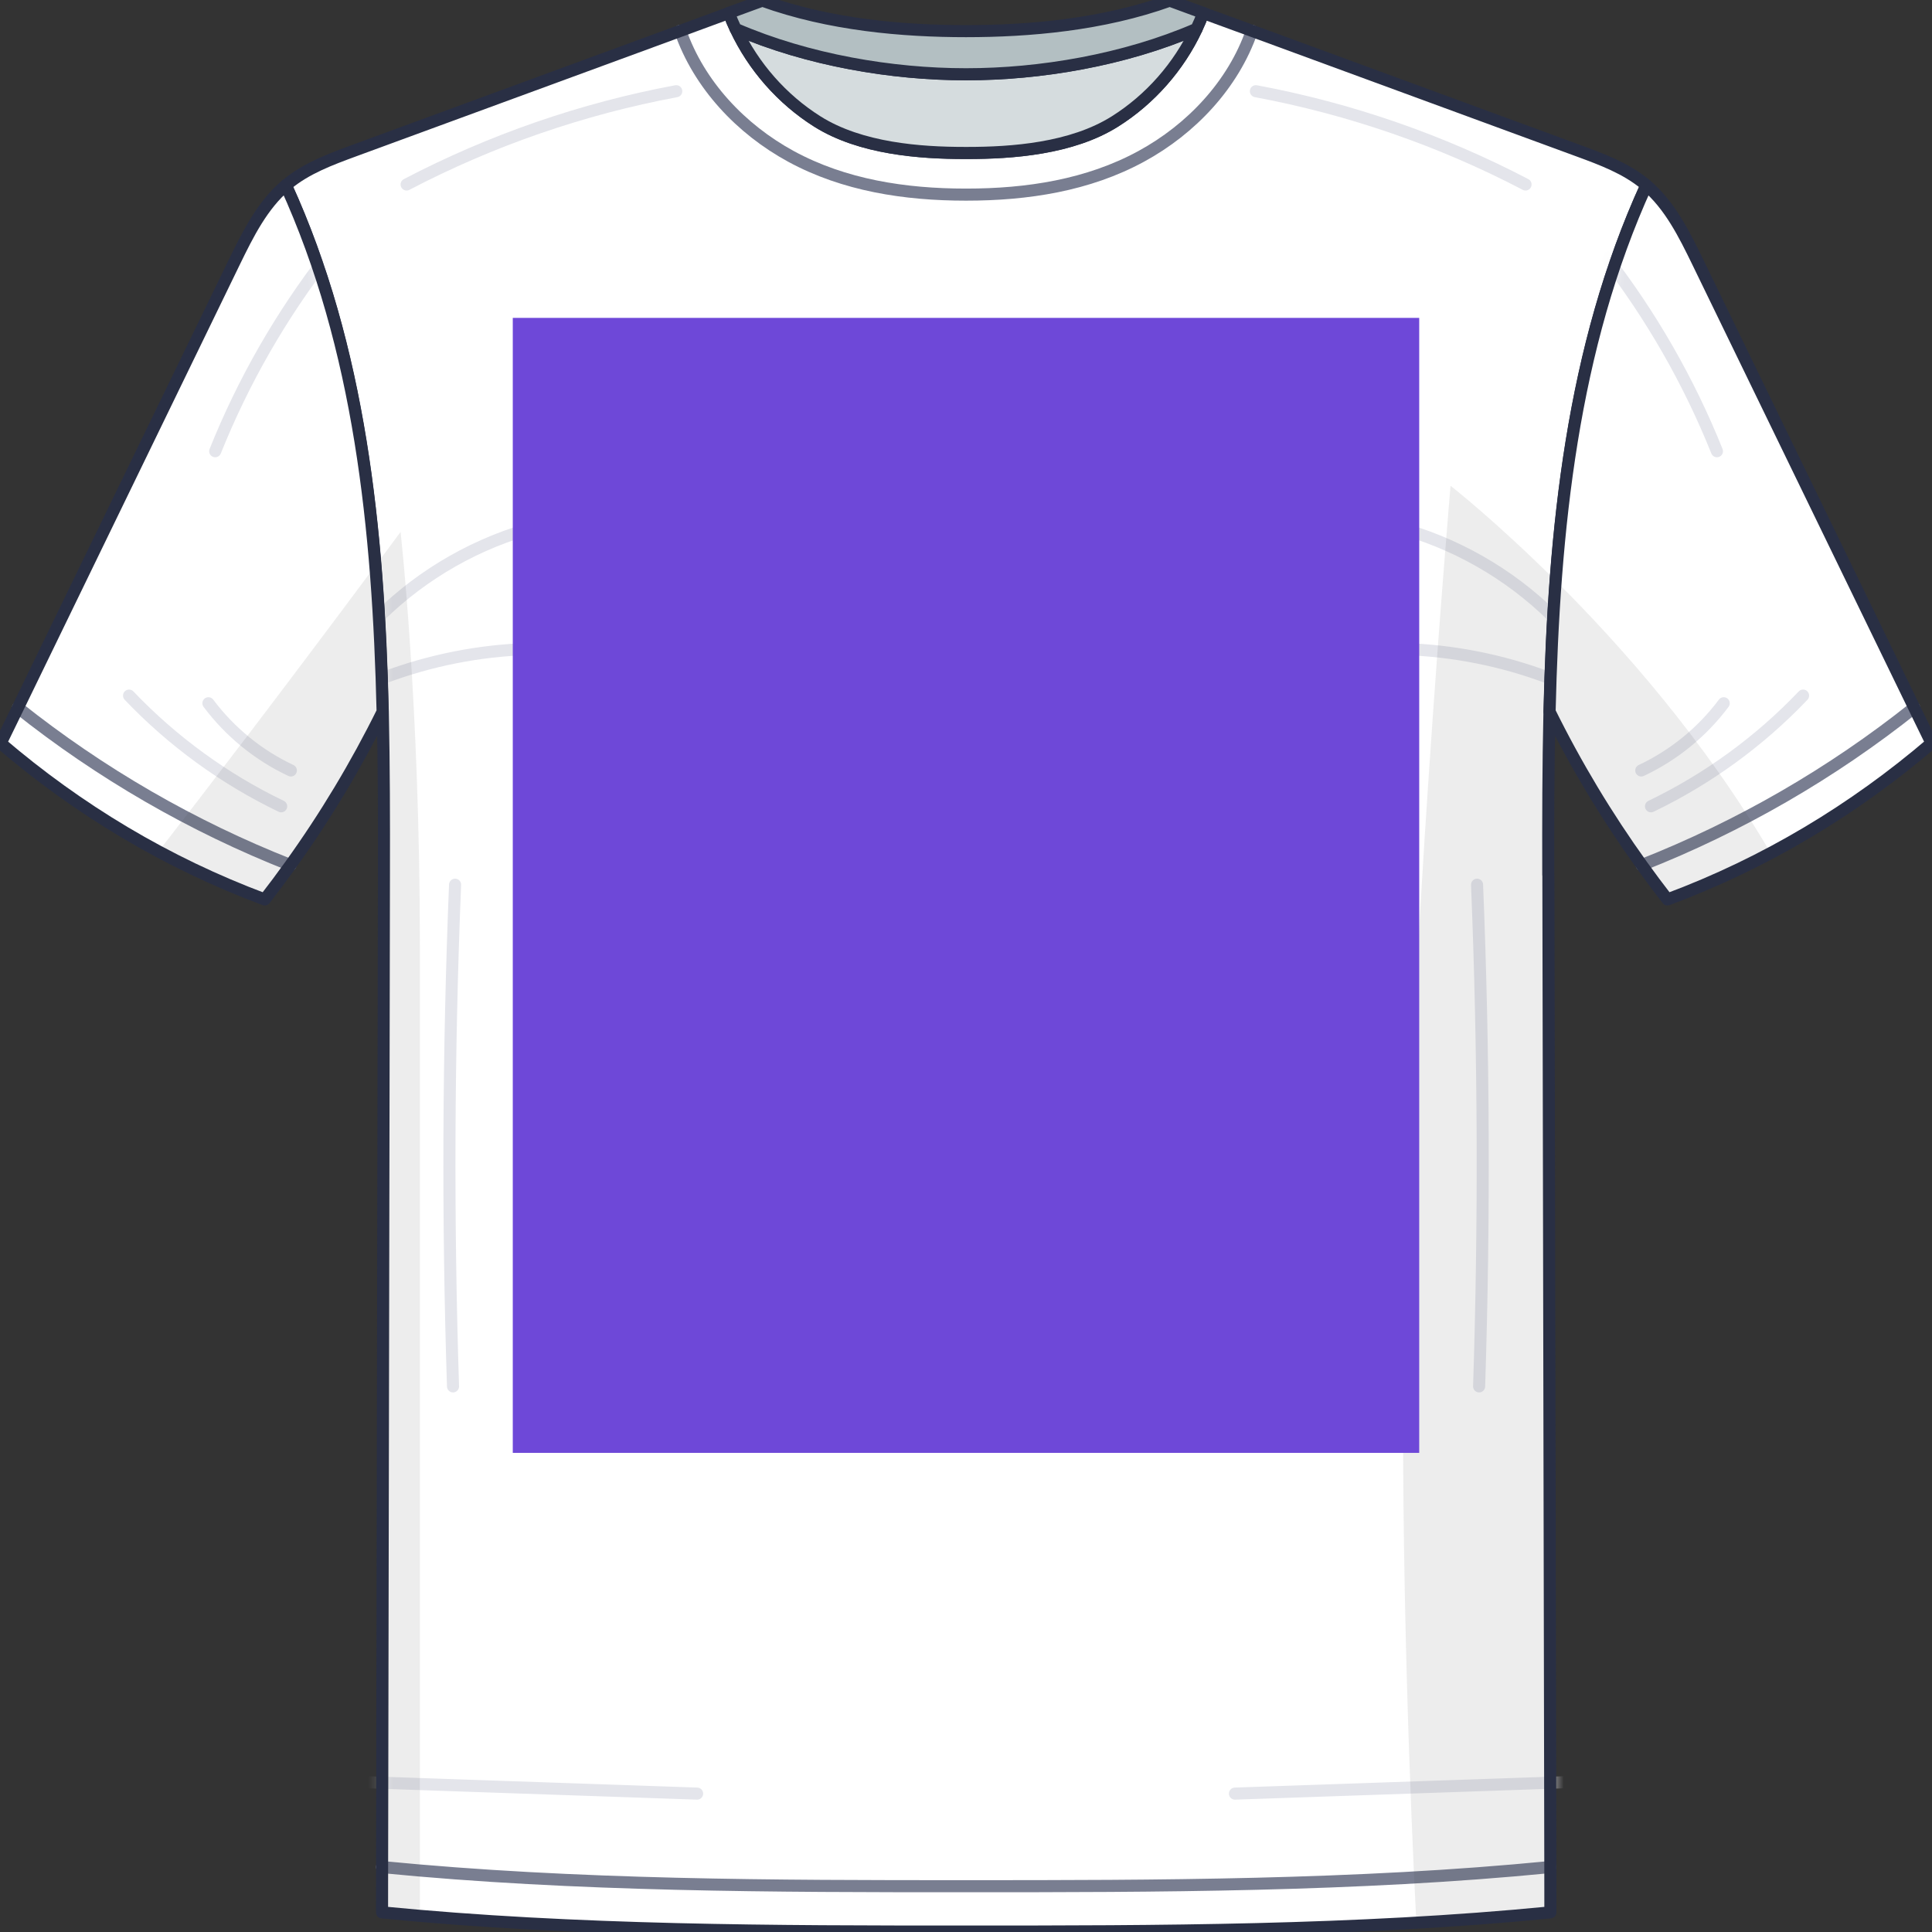 <svg width="160" height="160" viewBox="0 0 160 160" fill="none" xmlns="http://www.w3.org/2000/svg">
<rect x="0" y="0" width="160" height="160" fill="#333333" stroke="none"/>
<g clip-path="url(#clip0_2401_106)">
<path d="M128.222 72.456C128.212 67.974 128.217 63.455 128.321 58.931C128.675 43.872 130.191 28.799 136.339 15.34C136.305 15.307 136.268 15.283 136.235 15.25C134.643 13.933 132.66 13.196 130.719 12.483C121.705 9.173 112.691 5.863 103.677 2.552C102.336 2.061 100.99 1.57 99.649 1.079C99.484 1.528 99.299 1.967 99.092 2.401C97.623 5.523 95.263 8.219 92.339 10.061C88.741 12.327 83.778 12.672 80.129 12.672H79.892C76.242 12.672 71.275 12.327 67.681 10.061C64.763 8.219 62.398 5.523 60.929 2.401C60.721 1.967 60.537 1.523 60.372 1.074C59.031 1.57 57.685 2.061 56.344 2.557C47.325 5.867 38.311 9.178 29.297 12.488C27.36 13.201 25.377 13.938 23.786 15.255C23.748 15.288 23.71 15.312 23.682 15.345C29.825 28.803 31.346 43.872 31.7 58.931V58.941C31.799 63.464 31.804 67.983 31.794 72.46C31.747 99.849 31.691 127.238 31.643 154.627C31.639 155.874 31.639 157.13 31.639 158.376C47.703 159.954 64.433 159.964 79.888 159.964H80.147C95.602 159.964 112.332 159.954 128.396 158.376C128.396 157.13 128.392 155.874 128.392 154.627C128.34 127.238 128.288 99.849 128.231 72.46L128.222 72.456Z" fill="white"/>
<mask id="mask0_2401_106" style="mask-type:luminance" maskUnits="userSpaceOnUse" x="23" y="2" width="114" height="155">
<path d="M128.423 72.728C128.475 100.116 128.527 127.506 128.584 154.894C112.529 156.472 95.79 156.481 80.34 156.481H80.08C64.63 156.481 47.895 156.472 31.836 154.894C31.883 127.506 31.94 100.116 31.987 72.728C31.996 68.251 31.992 63.732 31.892 59.208V59.198C31.538 44.139 30.023 29.07 23.875 15.612C23.907 15.579 23.945 15.555 23.978 15.522C25.57 14.205 27.553 13.468 29.489 12.755C38.503 9.445 47.517 6.135 56.536 2.824C58.081 7.282 61.556 10.97 65.706 13.227C70.103 15.617 75.127 16.391 80.193 16.391H80.212C85.284 16.391 90.308 15.617 94.699 13.227C98.854 10.97 102.33 7.282 103.874 2.824C112.888 6.135 121.903 9.445 130.916 12.755C132.857 13.468 134.84 14.205 136.432 15.522C136.47 15.555 136.507 15.579 136.536 15.612C130.393 29.07 128.872 44.148 128.518 59.203C128.414 63.727 128.404 68.246 128.419 72.728H128.423Z" fill="white"/>
</mask>
<g mask="url(#mask0_2401_106)">
<path d="M30.779 51.701C34.269 48.036 38.736 45.307 43.59 43.871" stroke="#E4E5EB" stroke-linecap="round" stroke-linejoin="round"/>
<path d="M31.034 56.414C34.859 54.88 38.939 53.987 43.056 53.779" stroke="#E4E5EB" stroke-linecap="round" stroke-linejoin="round"/>
<path d="M37.687 73.268C37.126 87.109 37.069 100.968 37.517 114.814" stroke="#E4E5EB" stroke-linecap="round" stroke-linejoin="round"/>
<path d="M30.189 147.59C39.368 147.906 48.553 148.223 57.732 148.539" stroke="#E4E5EB" stroke-linecap="round" stroke-linejoin="round"/>
<path d="M126.338 15.278C119.33 11.614 111.779 9.002 104.007 7.553" stroke="#E4E5EB" stroke-linecap="round" stroke-linejoin="round"/>
<path d="M129.227 51.701C125.738 48.036 121.271 45.307 116.417 43.871" stroke="#E4E5EB" stroke-linecap="round" stroke-linejoin="round"/>
<path d="M128.973 56.414C125.148 54.88 121.068 53.987 116.95 53.779" stroke="#E4E5EB" stroke-linecap="round" stroke-linejoin="round"/>
<path d="M122.324 73.268C122.886 87.109 122.942 100.968 122.494 114.814" stroke="#E4E5EB" stroke-linecap="round" stroke-linejoin="round"/>
<path d="M129.818 147.59C120.638 147.906 111.454 148.223 102.274 148.539" stroke="#E4E5EB" stroke-linecap="round" stroke-linejoin="round"/>
<path d="M33.674 15.278C40.681 11.614 48.232 9.002 56.004 7.553" stroke="#E4E5EB" stroke-linecap="round" stroke-linejoin="round"/>
</g>
<path d="M103.677 2.551C102.133 7.009 98.657 10.697 94.502 12.954C90.111 15.343 85.087 16.118 80.015 16.118H79.996C74.93 16.118 69.906 15.343 65.509 12.954C61.359 10.697 57.884 7.009 56.339 2.551" stroke="#797E91" stroke-linecap="round" stroke-linejoin="round"/>
<path d="M31.634 154.621C47.688 156.198 64.428 156.208 79.878 156.208H80.138C95.588 156.208 112.323 156.198 128.382 154.621" stroke="#797E91" stroke-linecap="round" stroke-linejoin="round"/>
<g style="mix-blend-mode:multiply" opacity="0.09">
<path d="M31.691 58.925V58.934C31.79 63.458 31.794 67.978 31.785 72.454C31.738 99.843 31.681 127.232 31.634 154.621C31.629 155.868 31.629 157.124 31.629 158.371C32.673 158.474 33.721 158.569 34.774 158.659V78.484C34.774 58.16 33.173 44.055 33.173 44.055C32.465 45.013 31.776 45.944 31.091 46.86C31.421 50.864 31.601 54.897 31.695 58.929L31.691 58.925Z" fill="#383838"/>
</g>
<g style="mix-blend-mode:multiply" opacity="0.09">
<path d="M128.378 154.622C128.326 127.233 128.274 99.844 128.217 72.455C128.208 67.974 128.212 63.454 128.316 58.93C128.401 55.308 128.557 51.687 128.822 48.084C123.826 43.116 120.128 40.23 120.128 40.23C120.128 40.23 116.62 81.068 116.247 108.972C115.968 130.043 116.847 150.476 117.295 159.222C121.007 159.004 124.708 158.73 128.378 158.372C128.378 157.125 128.373 155.869 128.373 154.622H128.378Z" fill="#383838"/>
</g>
<path d="M128.222 72.456C128.212 67.974 128.217 63.455 128.321 58.931C128.675 43.872 130.191 28.799 136.339 15.34C136.305 15.307 136.268 15.283 136.235 15.25C134.643 13.933 132.66 13.196 130.719 12.483C121.705 9.173 112.691 5.863 103.677 2.552C102.336 2.061 100.99 1.57 99.649 1.079C99.484 1.528 99.299 1.967 99.092 2.401C97.623 5.523 95.263 8.219 92.339 10.061C88.741 12.327 83.778 12.672 80.129 12.672H79.892C76.242 12.672 71.275 12.327 67.681 10.061C64.763 8.219 62.398 5.523 60.929 2.401C60.721 1.967 60.537 1.523 60.372 1.074C59.031 1.57 57.685 2.061 56.344 2.557C47.325 5.867 38.311 9.178 29.297 12.488C27.36 13.201 25.377 13.938 23.786 15.255C23.748 15.288 23.71 15.312 23.682 15.345C29.825 28.803 31.346 43.872 31.7 58.931V58.941C31.799 63.464 31.804 67.983 31.794 72.46C31.747 99.849 31.691 127.238 31.643 154.627C31.639 155.874 31.639 157.13 31.639 158.376C47.703 159.954 64.433 159.964 79.888 159.964H80.147C95.602 159.964 112.332 159.954 128.396 158.376C128.396 157.13 128.392 155.874 128.392 154.627C128.34 127.238 128.288 99.849 128.231 72.46L128.222 72.456Z" stroke="#292F44" stroke-linecap="round" stroke-linejoin="round"/>
<path d="M99.092 2.396C97.624 5.518 95.263 8.214 92.339 10.056C88.742 12.323 83.778 12.667 80.129 12.667H79.893C76.242 12.667 71.275 12.323 67.681 10.056C64.763 8.214 62.398 5.518 60.929 2.396C66.936 4.994 73.919 6.151 79.959 6.151H80.063C86.107 6.151 93.091 4.994 99.097 2.396H99.092Z" fill="#D5DCDE"/>
<path d="M99.092 2.396C97.624 5.518 95.263 8.214 92.339 10.056C88.742 12.323 83.778 12.667 80.129 12.667H79.893C76.242 12.667 71.275 12.323 67.681 10.056C64.763 8.214 62.398 5.518 60.929 2.396C66.936 4.994 73.919 6.151 79.959 6.151H80.063C86.107 6.151 93.091 4.994 99.097 2.396H99.092Z" stroke="#292F44" stroke-linecap="round" stroke-linejoin="round"/>
<path d="M99.644 1.073C99.479 1.521 99.295 1.961 99.087 2.395C93.081 4.992 86.097 6.149 80.053 6.149H79.949C73.91 6.149 66.926 4.992 60.919 2.395C60.712 1.961 60.528 1.517 60.362 1.068C61.288 0.728 62.208 0.393 63.134 0.053C68.701 2.064 74.793 2.579 80.001 2.579C85.21 2.579 91.301 2.06 96.873 0.053C97.798 0.393 98.719 0.728 99.644 1.073Z" fill="#B3BFC2"/>
<path d="M99.644 1.073C99.479 1.521 99.295 1.961 99.087 2.395C93.081 4.992 86.097 6.149 80.053 6.149H79.949C73.91 6.149 66.926 4.992 60.919 2.395C60.712 1.961 60.528 1.517 60.362 1.068C61.288 0.728 62.208 0.393 63.134 0.053C68.701 2.064 74.793 2.579 80.001 2.579C85.21 2.579 91.301 2.06 96.873 0.053C97.798 0.393 98.719 0.728 99.644 1.073Z" stroke="#292F44" stroke-linecap="round" stroke-linejoin="round"/>
<path d="M23.673 15.34C21.718 17.002 20.533 19.392 19.404 21.71C13.403 34.073 7.396 46.441 1.489 58.605C1.008 59.592 0.531 60.574 0.054 61.551C6.461 67.029 13.776 71.454 21.926 74.49C22.648 73.56 23.361 72.606 24.051 71.643C26.941 67.624 29.495 63.374 31.686 58.94V58.931C31.332 43.872 29.816 28.803 23.668 15.345L23.673 15.34Z" fill="white"/>
<mask id="mask1_2401_106" style="mask-type:luminance" maskUnits="userSpaceOnUse" x="1" y="15" width="31" height="57">
<path d="M31.691 58.925V58.934C29.495 63.373 26.941 67.618 24.055 71.637C15.943 68.45 8.308 64.039 1.489 58.604C7.396 46.435 13.403 34.067 19.409 21.704C20.538 19.386 21.718 16.996 23.678 15.334C29.821 28.792 31.341 43.861 31.696 58.92L31.691 58.925Z" fill="white"/>
</mask>
<g mask="url(#mask1_2401_106)">
<path d="M17.822 37.368C20.141 31.583 23.271 26.125 27.087 21.199" stroke="#E4E5EB" stroke-linecap="round" stroke-linejoin="round"/>
<path d="M10.688 57.607C14.29 61.39 18.578 64.511 23.286 66.774" stroke="#E4E5EB" stroke-linecap="round" stroke-linejoin="round"/>
<path d="M24.088 63.807C21.401 62.547 19.036 60.616 17.26 58.24" stroke="#E4E5EB" stroke-linecap="round" stroke-linejoin="round"/>
</g>
<path d="M1.489 58.609C8.308 64.04 15.943 68.45 24.055 71.643" stroke="#797E91" stroke-linecap="round" stroke-linejoin="round"/>
<g style="mix-blend-mode:multiply" opacity="0.09">
<path d="M21.926 74.486C22.648 73.555 23.361 72.601 24.051 71.638C26.941 67.619 29.495 63.369 31.686 58.935V58.926C31.592 54.892 31.412 50.86 31.082 46.855C23.012 57.703 16.822 65.768 13.129 70.514C15.938 72.02 18.871 73.352 21.921 74.486H21.926Z" fill="#383838"/>
</g>
<path d="M23.673 15.34C21.718 17.002 20.533 19.392 19.404 21.71C13.403 34.073 7.396 46.441 1.489 58.605C1.008 59.592 0.531 60.574 0.054 61.551C6.461 67.029 13.776 71.454 21.926 74.49C22.648 73.56 23.361 72.606 24.051 71.643C26.941 67.624 29.495 63.374 31.686 58.94V58.931C31.332 43.872 29.816 28.803 23.668 15.345L23.673 15.34Z" stroke="#292F44" stroke-linecap="round" stroke-linejoin="round"/>
<path d="M136.339 15.34C138.294 17.002 139.479 19.392 140.607 21.71C146.609 34.078 152.62 46.441 158.527 58.605C159.009 59.592 159.486 60.574 159.963 61.551C153.555 67.029 146.241 71.454 138.09 74.49C137.368 73.56 136.655 72.606 135.965 71.643C133.076 67.624 130.521 63.375 128.33 58.94V58.931C128.685 43.872 130.2 28.803 136.348 15.345L136.339 15.34Z" fill="white"/>
<mask id="mask2_2401_106" style="mask-type:luminance" maskUnits="userSpaceOnUse" x="128" y="15" width="31" height="57">
<path d="M128.321 58.925V58.934C130.517 63.373 133.071 67.618 135.957 71.637C144.069 68.45 151.704 64.039 158.523 58.604C152.616 46.435 146.609 34.067 140.603 21.704C139.474 19.386 138.294 16.996 136.334 15.334C130.191 28.792 128.67 43.861 128.316 58.92L128.321 58.925Z" fill="white"/>
</mask>
<g mask="url(#mask2_2401_106)">
<path d="M142.19 37.368C139.871 31.583 136.74 26.125 132.925 21.199" stroke="#E4E5EB" stroke-linecap="round" stroke-linejoin="round"/>
<path d="M149.324 57.607C145.722 61.39 141.434 64.511 136.727 66.774" stroke="#E4E5EB" stroke-linecap="round" stroke-linejoin="round"/>
<path d="M135.923 63.807C138.61 62.547 140.976 60.616 142.751 58.24" stroke="#E4E5EB" stroke-linecap="round" stroke-linejoin="round"/>
</g>
<path d="M158.527 58.609C151.709 64.04 144.074 68.45 135.961 71.643" stroke="#797E91" stroke-linecap="round" stroke-linejoin="round"/>
<g style="mix-blend-mode:multiply" opacity="0.09">
<path d="M128.826 48.084C128.557 51.682 128.406 55.304 128.321 58.926V58.936C130.517 63.375 133.071 67.62 135.957 71.638C136.651 72.602 137.359 73.551 138.082 74.486C141.042 73.381 143.894 72.092 146.633 70.642C141.193 61.33 134.247 53.477 128.826 48.084Z" fill="#383838"/>
</g>
<path d="M136.339 15.34C138.294 17.002 139.479 19.392 140.607 21.71C146.609 34.078 152.62 46.441 158.527 58.605C159.009 59.592 159.486 60.574 159.963 61.551C153.555 67.029 146.241 71.454 138.09 74.49C137.368 73.56 136.655 72.606 135.965 71.643C133.076 67.624 130.521 63.375 128.33 58.94V58.931C128.685 43.872 130.2 28.803 136.348 15.345L136.339 15.34Z" stroke="#292F44" stroke-linecap="round" stroke-linejoin="round"/>
<path d="M117.533 26.326H42.466V120.321H117.533V26.326Z" fill="#6E48D8"/>
</g>
<defs>
<clipPath id="clip0_2401_106">
<rect width="160" height="160" fill="white"/>
</clipPath>
</defs>
</svg>
